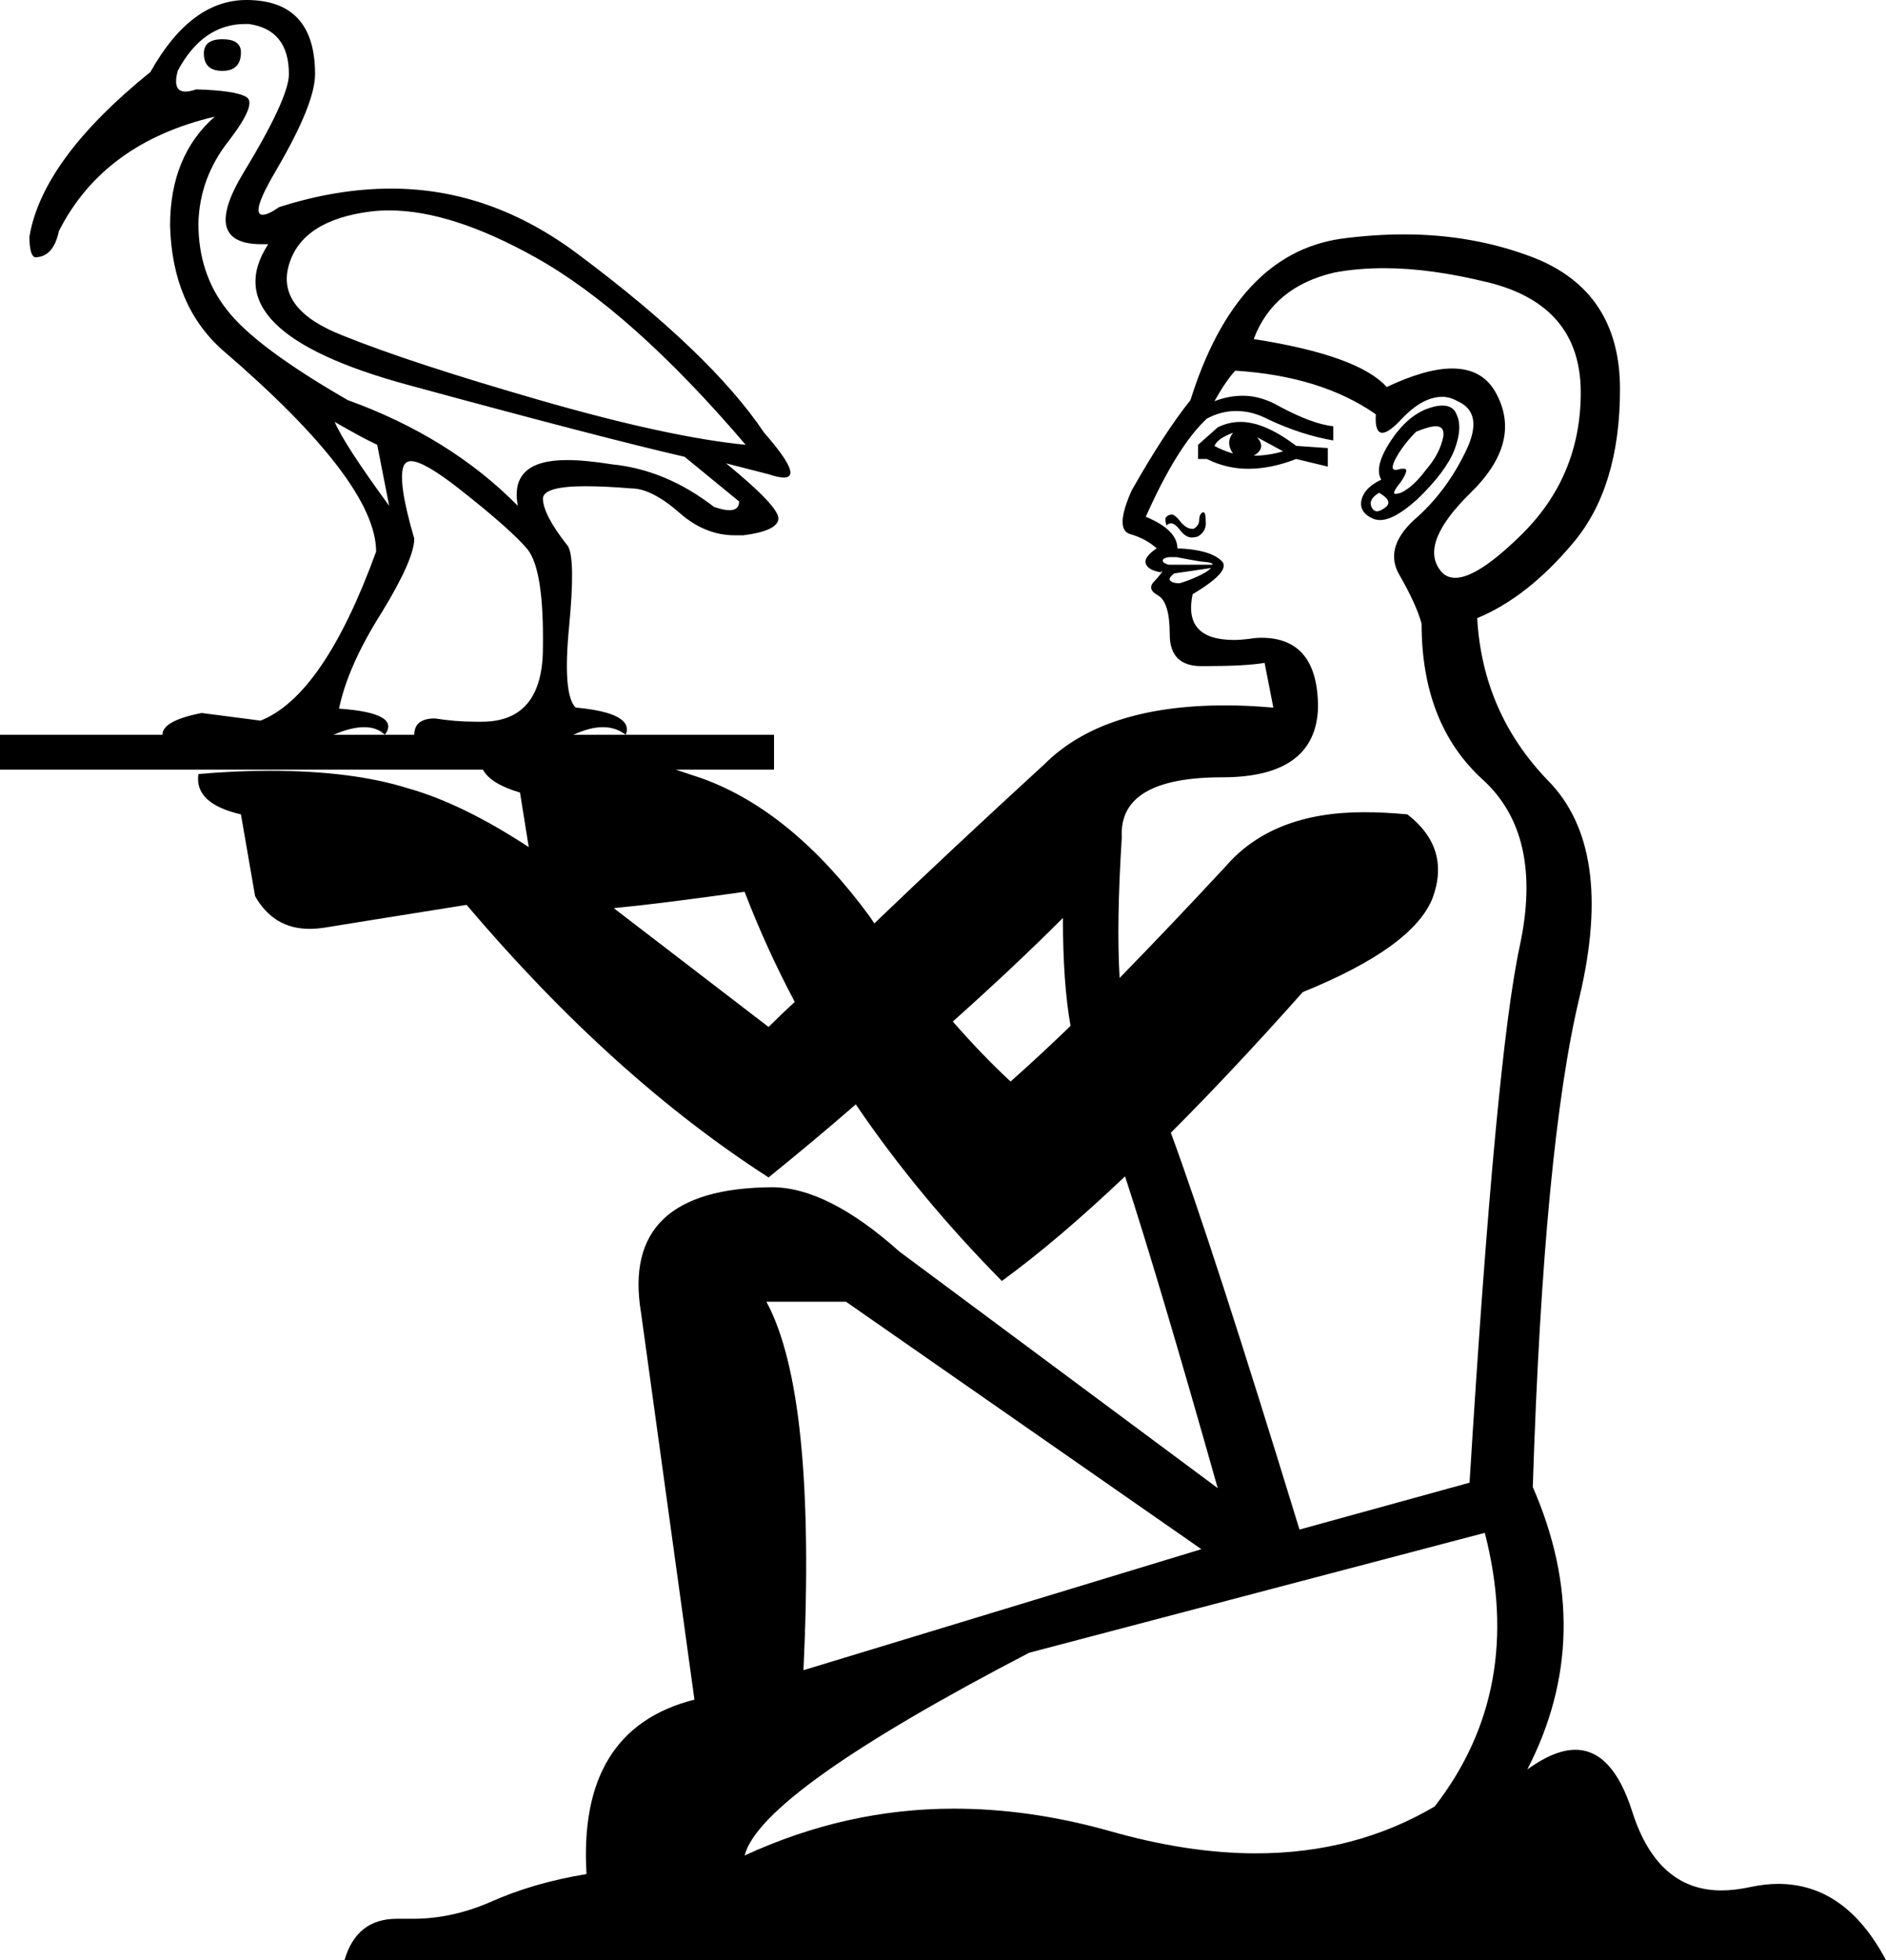 <?xml version='1.0' encoding ='UTF-8' standalone='yes'?>
<svg width='17.3' height='17.98' xmlns='http://www.w3.org/2000/svg' xmlns:xlink='http://www.w3.org/1999/xlink' >
<path style='fill:black; stroke:none' d=' M 2.04 0.36  Q 1.87 0.36 1.87 0.49  Q 1.87 0.65 2.04 0.65  Q 2.21 0.65 2.21 0.48  Q 2.21 0.36 2.04 0.36  Z  M 3.57 1.93  Q 4.14 1.93 4.91 2.36  Q 5.79 2.85 6.84 4.08  Q 6.13 4.01 4.95 3.67  Q 3.77 3.33 3.15 3.08  Q 2.53 2.84 2.65 2.43  Q 2.77 2.02 3.4 1.94  Q 3.48 1.93 3.57 1.93  Z  M 11.31 3.97  L 11.31 3.97  Q 11.24 4.06 11.31 4.16  Q 11.21 4.13 11.14 4.09  Q 11.17 4.02 11.31 3.97  Z  M 11.53 4.01  L 11.77 4.14  Q 11.63 4.18 11.5 4.18  Q 11.62 4.11 11.53 4.01  Z  M 11.38 3.87  Q 11.27 3.87 11.17 3.92  L 10.99 4.08  L 10.99 4.21  L 11.07 4.21  Q 11.25 4.3 11.45 4.3  Q 11.66 4.3 11.89 4.21  L 12.18 4.28  L 12.18 4.11  L 11.89 4.09  Q 11.6 3.87 11.38 3.87  Z  M 13.17 3.91  Q 13.25 3.91 13.24 4  Q 13.21 4.16 13.08 4.31  Q 12.96 4.47 12.85 4.52  Q 12.82 4.53 12.8 4.53  Q 12.76 4.53 12.85 4.42  Q 12.93 4.3 12.88 4.3  Q 12.87 4.3 12.85 4.3  Q 12.82 4.31 12.8 4.31  Q 12.75 4.31 12.8 4.21  Q 12.87 4.08 12.99 3.96  Q 13.11 3.91 13.17 3.91  Z  M 3.07 3.87  Q 3.33 4.02 3.46 4.08  L 3.57 4.64  Q 3.16 4.08 3.07 3.87  Z  M 2.25 0.22  Q 2.26 0.22 2.28 0.22  Q 2.65 0.27 2.65 0.68  Q 2.65 0.9 2.23 1.59  Q 1.84 2.24 2.4 2.24  Q 2.43 2.24 2.46 2.24  L 2.46 2.24  Q 1.94 3.04 3.74 3.53  Q 5.54 4.02 6.28 4.19  L 6.78 4.6  Q 6.78 4.68 6.69 4.68  Q 6.64 4.68 6.55 4.65  Q 6.11 4.31 5.62 4.26  Q 5.37 4.22 5.2 4.22  Q 4.67 4.22 4.75 4.64  Q 4.13 4.01 3.19 3.67  Q 2.34 3.18 2.08 2.84  Q 1.82 2.51 1.82 2.05  Q 1.83 1.63 2.1 1.29  Q 2.36 0.95 2.26 0.89  Q 2.16 0.83 1.8 0.82  Q 1.74 0.84 1.7 0.84  Q 1.58 0.84 1.63 0.65  Q 1.86 0.22 2.25 0.22  Z  M 12.65 4.52  Q 12.79 4.6 12.7 4.66  Q 12.66 4.69 12.63 4.69  Q 12.6 4.69 12.58 4.65  Q 12.55 4.58 12.65 4.52  Z  M 13.23 3.72  Q 13.18 3.72 13.12 3.74  Q 12.92 3.8 12.76 4.04  Q 12.6 4.28 12.67 4.4  Q 12.52 4.47 12.49 4.58  Q 12.46 4.7 12.6 4.76  Q 12.63 4.77 12.66 4.77  Q 12.79 4.77 13 4.58  Q 13.26 4.33 13.34 4.13  Q 13.42 3.92 13.36 3.8  Q 13.33 3.72 13.23 3.72  Z  M 11.04 4.7  Q 11.03 4.7 11.03 4.7  Q 11 4.72 11 4.77  Q 11 4.82 10.95 4.85  Q 10.94 4.85 10.93 4.85  Q 10.89 4.85 10.84 4.8  Q 10.78 4.72 10.75 4.72  Q 10.72 4.72 10.7 4.74  Q 10.68 4.75 10.7 4.82  Q 10.72 4.8 10.74 4.8  Q 10.78 4.8 10.83 4.87  Q 10.88 4.93 10.93 4.93  Q 10.96 4.93 10.99 4.92  Q 11.07 4.87 11.06 4.78  Q 11.06 4.7 11.04 4.7  Z  M 10.74 5.11  Q 10.76 5.11 10.79 5.11  Q 10.89 5.13 11.01 5.15  Q 11.14 5.16 11.12 5.18  L 10.72 5.18  Q 10.65 5.16 10.67 5.13  Q 10.69 5.11 10.74 5.11  Z  M 12.7 2.46  Q 13.12 2.46 13.65 2.59  Q 14.5 2.8 14.5 3.6  Q 14.5 4.38 13.94 4.92  Q 13.55 5.3 13.35 5.3  Q 13.26 5.3 13.21 5.23  Q 13.02 4.98 13.49 4.52  Q 13.96 4.06 13.73 3.62  Q 13.61 3.38 13.32 3.38  Q 13.08 3.38 12.72 3.55  Q 12.46 3.26 11.5 3.11  Q 11.68 2.63 12.24 2.5  Q 12.45 2.46 12.7 2.46  Z  M 11.11 5.21  Q 11.07 5.25 10.98 5.29  Q 10.89 5.33 10.82 5.35  Q 10.75 5.35 10.73 5.32  Q 10.72 5.3 10.77 5.26  L 11.11 5.21  Z  M 3.34 6.67  Q 3.46 6.67 3.53 6.74  L 3.06 6.74  Q 3.22 6.67 3.34 6.67  Z  M 3.77 4.23  Q 3.89 4.23 4.22 4.49  Q 4.69 4.86 4.84 5.04  Q 4.99 5.23 4.98 5.94  Q 4.98 6.62 4.42 6.62  Q 4.39 6.62 4.36 6.62  Q 4.18 6.62 3.99 6.59  Q 3.8 6.59 3.8 6.74  L 3.53 6.74  Q 3.68 6.54 3.11 6.5  Q 3.19 6.11 3.5 5.62  Q 3.8 5.13 3.8 4.94  Q 3.65 4.43 3.7 4.28  Q 3.72 4.23 3.77 4.23  Z  M 5.53 6.67  Q 5.65 6.67 5.74 6.74  L 5.26 6.74  Q 5.41 6.67 5.53 6.67  Z  M 4.85 7.77  Q 4.85 7.77 4.85 7.77  L 4.85 7.77  L 4.85 7.77  Z  M 8.02 8.47  L 8.02 8.47  Q 8.02 8.47 8.02 8.47  L 8.02 8.47  Q 8.02 8.47 8.02 8.47  Z  M 10.27 8.97  Q 10.27 8.97 10.27 8.97  L 10.27 8.97  Q 10.27 8.97 10.27 8.97  Z  M 6.83 8.18  Q 7.03 8.7 7.29 9.19  L 7.29 9.19  Q 7.16 9.31 7.05 9.42  Q 6.49 8.99 5.63 8.33  L 5.63 8.33  Q 6.05 8.29 6.83 8.18  Z  M 9.75 8.42  Q 9.75 9.02 9.82 9.41  L 9.82 9.41  Q 9.53 9.69 9.27 9.92  Q 9.02 9.69 8.74 9.37  L 8.74 9.37  Q 9.3 8.87 9.75 8.42  Z  M 11.33 3.4  Q 12.12 3.45 12.62 3.8  Q 12.61 3.97 12.68 3.97  Q 12.74 3.97 12.86 3.84  Q 13.05 3.64 13.23 3.64  Q 13.3 3.64 13.37 3.68  Q 13.62 3.79 13.44 4.15  Q 13.26 4.52 12.97 4.77  Q 12.69 5.03 12.84 5.28  Q 12.99 5.54 13.04 5.72  Q 13.04 6.64 13.6 7.15  Q 14.16 7.66 13.94 8.68  Q 13.72 9.7 13.48 13.6  L 11.92 14.03  Q 11.13 11.45 10.74 10.39  L 10.74 10.39  Q 11.31 9.82 11.95 9.1  Q 12.96 8.69 13.14 8.24  Q 13.31 7.78 12.91 7.47  Q 12.7 7.45 12.51 7.45  Q 11.67 7.45 11.24 7.95  Q 10.72 8.51 10.27 8.97  L 10.27 8.97  Q 10.24 8.47 10.29 7.68  Q 10.26 7.13 11.21 7.13  Q 12.07 7.13 12.09 6.49  Q 12.09 5.85 11.57 5.85  Q 11.52 5.85 11.46 5.86  Q 11.38 5.87 11.32 5.87  Q 10.85 5.87 10.94 5.45  Q 11.31 5.23 11.2 5.14  Q 11.09 5.04 10.8 5.03  Q 10.8 4.86 10.51 4.74  Q 10.8 4.09 11.07 3.84  Q 11.2 3.77 11.34 3.77  Q 11.49 3.77 11.64 3.85  Q 11.94 3.99 12.23 4.04  L 12.23 3.91  Q 12.04 3.89 11.74 3.73  Q 11.57 3.63 11.4 3.63  Q 11.27 3.63 11.14 3.68  Q 11.24 3.5 11.33 3.4  Z  M 7.76 11.94  L 11.02 14.21  L 7.37 15.32  Q 7.49 12.79 7.03 11.94  Z  M 13.62 14.06  Q 13.99 15.5 13.16 16.57  Q 12.43 17 11.52 17  Q 10.89 17 10.16 16.79  Q 9.44 16.59 8.75 16.59  Q 7.76 16.59 6.83 17.02  Q 6.98 16.44 9.44 15.16  L 13.62 14.06  Z  M 2.26 0  Q 1.75 0 1.38 0.66  Q 0.39 1.46 0.27 2.17  Q 0.27 2.34 0.32 2.36  Q 0.49 2.36 0.54 2.12  Q 0.95 1.31 1.97 1.07  L 1.97 1.07  Q 1.56 1.43 1.56 2.07  Q 1.58 2.8 2.04 3.21  Q 3.45 4.42 3.45 5.06  Q 2.97 6.38 2.39 6.61  L 1.85 6.54  Q 1.49 6.61 1.49 6.74  L 0 6.74  L 0 7.06  L 4.43 7.06  Q 4.5 7.19 4.77 7.27  L 4.85 7.77  L 4.85 7.77  Q 4.24 7.37 3.74 7.23  Q 3.23 7.07 2.47 7.07  Q 2.16 7.07 1.82 7.1  Q 1.78 7.37 2.21 7.47  L 2.34 8.22  Q 2.51 8.52 2.84 8.52  Q 2.9 8.52 2.97 8.51  Q 3.4 8.44 4.28 8.3  Q 5.62 9.88 7.05 10.8  Q 7.47 10.46 7.85 10.13  L 7.85 10.13  Q 8.42 10.97 9.19 11.75  Q 9.71 11.37 10.32 10.79  L 10.32 10.79  Q 10.63 11.74 11.17 13.65  L 8.25 11.48  Q 7.59 10.89 7.08 10.89  Q 5.69 10.9 5.88 12.04  L 6.37 15.59  Q 5.3 15.86 5.38 17.19  Q 4.89 17.27 4.49 17.45  Q 4.14 17.6 3.79 17.6  Q 3.74 17.6 3.68 17.6  Q 3.66 17.6 3.64 17.6  Q 3.27 17.6 3.16 17.98  L 17.3 17.98  Q 16.93 17.28 16.31 17.28  Q 16.19 17.28 16.05 17.31  Q 15.91 17.34 15.79 17.34  Q 15.2 17.34 14.97 16.61  Q 14.79 16.05 14.45 16.05  Q 14.26 16.05 14.01 16.23  Q 14.65 14.99 14.06 13.64  Q 14.16 10.51 14.49 9.14  Q 14.81 7.78 14.2 7.16  Q 13.6 6.54 13.55 5.67  Q 14.01 5.48 14.43 4.98  Q 14.86 4.47 14.86 3.57  Q 14.86 2.67 14.06 2.36  Q 13.51 2.15 12.88 2.15  Q 12.6 2.15 12.3 2.19  Q 11.34 2.33 10.92 3.67  Q 10.68 3.97 10.38 4.5  Q 10.22 4.86 10.37 4.9  Q 10.51 4.94 10.61 5.03  Q 10.49 5.11 10.51 5.17  Q 10.53 5.23 10.65 5.25  Q 10.65 5.24 10.66 5.24  Q 10.67 5.24 10.6 5.32  Q 10.51 5.4 10.62 5.46  Q 10.73 5.52 10.73 5.82  Q 10.73 6.11 11.02 6.11  Q 11.04 6.11 11.05 6.11  Q 11.43 6.11 11.6 6.08  L 11.68 6.49  L 11.67 6.49  Q 11.44 6.47 11.24 6.47  Q 10.12 6.47 9.58 7.01  Q 8.74 7.78 8.02 8.47  L 8.02 8.47  Q 8 8.44 7.98 8.41  Q 7.27 7.44 6.44 7.14  Q 6.32 7.1 6.2 7.06  L 7.1 7.06  L 7.1 6.74  L 5.74 6.74  Q 5.82 6.54 5.28 6.49  Q 5.16 6.37 5.22 5.75  Q 5.28 5.13 5.21 5.01  Q 4.98 4.72 4.98 4.57  Q 4.99 4.46 5.37 4.46  Q 5.55 4.46 5.79 4.48  Q 5.98 4.48 6.24 4.71  Q 6.47 4.91 6.74 4.91  Q 6.78 4.91 6.82 4.91  Q 7.13 4.87 7.14 4.76  Q 7.15 4.65 6.66 4.25  L 6.66 4.25  L 7.05 4.35  Q 7.14 4.38 7.19 4.38  Q 7.37 4.38 7.01 3.97  Q 6.52 3.24 5.3 2.33  Q 4.5 1.73 3.59 1.73  Q 3.09 1.73 2.56 1.9  Q 2.46 1.97 2.41 1.97  Q 2.29 1.97 2.54 1.55  Q 2.89 0.95 2.89 0.68  Q 2.89 0 2.26 0  Z '/></svg>
